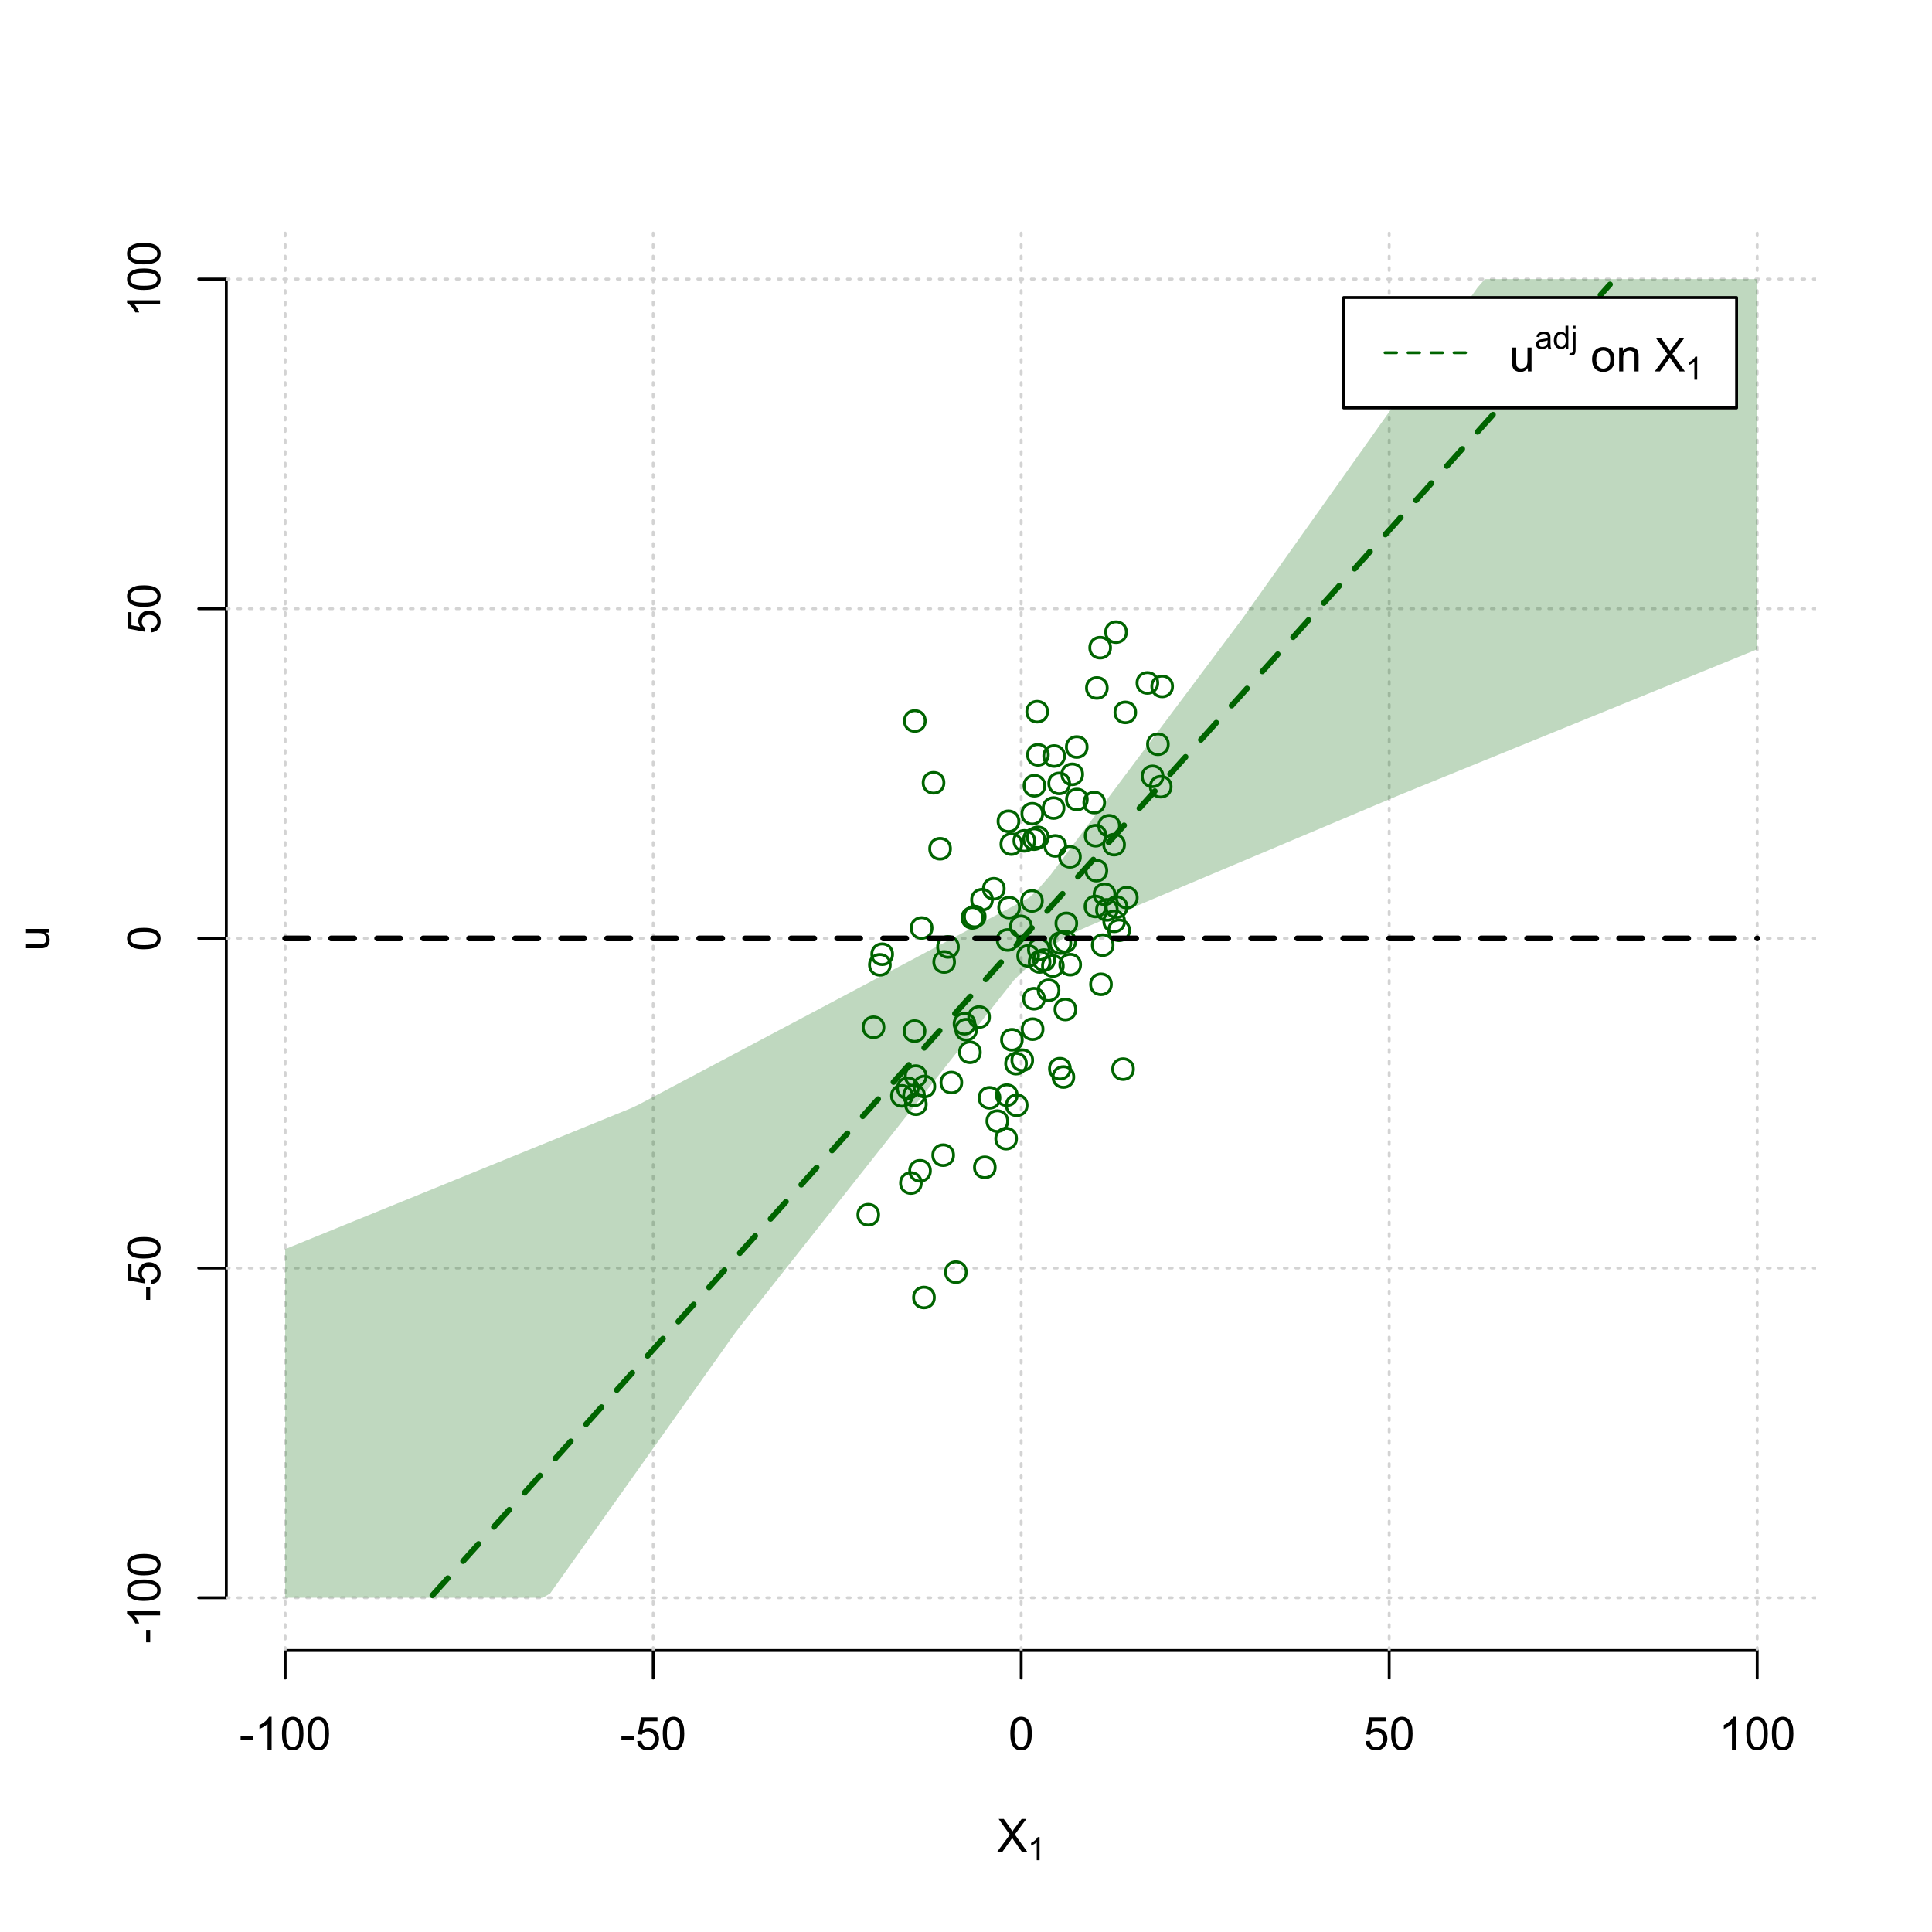 <?xml version="1.0" encoding="UTF-8"?>
<svg xmlns="http://www.w3.org/2000/svg" xmlns:xlink="http://www.w3.org/1999/xlink" width="504pt" height="504pt" viewBox="0 0 504 504" version="1.1">
<defs>
<g>
<symbol overflow="visible" id="glyph0-0">
<path style="stroke:none;" d="M 1.5 0 L 1.5 -7.5 L 7.5 -7.5 L 7.5 0 Z M 1.688 -0.188 L 7.312 -0.188 L 7.312 -7.312 L 1.688 -7.312 Z M 1.688 -0.188 "/>
</symbol>
<symbol overflow="visible" id="glyph0-1">
<path style="stroke:none;" d="M 0.055 0 L 3.375 -4.477 L 0.445 -8.59 L 1.797 -8.59 L 3.359 -6.387 C 3.68 -5.93 3.91 -5.578 4.047 -5.332 C 4.238 -5.645 4.465 -5.969 4.727 -6.312 L 6.457 -8.59 L 7.695 -8.59 L 4.676 -4.539 L 7.93 0 L 6.523 0 L 4.359 -3.062 C 4.238 -3.238 4.113 -3.43 3.984 -3.641 C 3.789 -3.324 3.652 -3.109 3.574 -2.992 L 1.418 0 Z M 0.055 0 "/>
</symbol>
<symbol overflow="visible" id="glyph0-2">
<path style="stroke:none;" d="M 0.383 -2.578 L 0.383 -3.641 L 3.621 -3.641 L 3.621 -2.578 Z M 0.383 -2.578 "/>
</symbol>
<symbol overflow="visible" id="glyph0-3">
<path style="stroke:none;" d="M 4.469 0 L 3.414 0 L 3.414 -6.719 C 3.16 -6.477 2.828 -6.234 2.414 -5.996 C 2 -5.75 1.629 -5.57 1.305 -5.449 L 1.305 -6.469 C 1.895 -6.742 2.41 -7.078 2.852 -7.477 C 3.293 -7.871 3.605 -8.254 3.789 -8.625 L 4.469 -8.625 Z M 4.469 0 "/>
</symbol>
<symbol overflow="visible" id="glyph0-4">
<path style="stroke:none;" d="M 0.5 -4.234 C 0.496 -5.246 0.602 -6.062 0.812 -6.688 C 1.02 -7.305 1.328 -7.785 1.742 -8.121 C 2.148 -8.457 2.668 -8.625 3.297 -8.625 C 3.758 -8.625 4.164 -8.531 4.512 -8.348 C 4.855 -8.16 5.141 -7.891 5.371 -7.543 C 5.594 -7.191 5.773 -6.766 5.906 -6.266 C 6.035 -5.762 6.098 -5.086 6.102 -4.234 C 6.098 -3.227 5.996 -2.414 5.789 -1.797 C 5.578 -1.176 5.266 -0.695 4.859 -0.359 C 4.445 -0.02 3.926 0.145 3.297 0.148 C 2.465 0.145 1.816 -0.148 1.348 -0.742 C 0.781 -1.457 0.496 -2.621 0.5 -4.234 Z M 1.582 -4.234 C 1.582 -2.824 1.746 -1.887 2.074 -1.418 C 2.402 -0.949 2.809 -0.715 3.297 -0.719 C 3.777 -0.715 4.184 -0.949 4.52 -1.422 C 4.848 -1.887 5.016 -2.824 5.016 -4.234 C 5.016 -5.648 4.848 -6.59 4.52 -7.055 C 4.184 -7.516 3.773 -7.746 3.289 -7.75 C 2.801 -7.746 2.414 -7.543 2.125 -7.137 C 1.762 -6.613 1.582 -5.645 1.582 -4.234 Z M 1.582 -4.234 "/>
</symbol>
<symbol overflow="visible" id="glyph0-5">
<path style="stroke:none;" d="M 0.5 -2.25 L 1.605 -2.344 C 1.684 -1.805 1.871 -1.398 2.176 -1.125 C 2.473 -0.852 2.836 -0.715 3.258 -0.719 C 3.766 -0.715 4.195 -0.906 4.547 -1.293 C 4.898 -1.672 5.074 -2.18 5.074 -2.82 C 5.074 -3.414 4.902 -3.891 4.566 -4.242 C 4.227 -4.59 3.785 -4.762 3.242 -4.766 C 2.898 -4.762 2.594 -4.684 2.32 -4.531 C 2.047 -4.375 1.832 -4.176 1.676 -3.93 L 0.688 -4.062 L 1.516 -8.473 L 5.789 -8.473 L 5.789 -7.465 L 2.359 -7.465 L 1.898 -5.156 C 2.414 -5.516 2.953 -5.695 3.523 -5.695 C 4.27 -5.695 4.902 -5.434 5.422 -4.914 C 5.934 -4.395 6.191 -3.727 6.195 -2.914 C 6.191 -2.133 5.965 -1.461 5.516 -0.898 C 4.961 -0.199 4.211 0.145 3.258 0.148 C 2.477 0.145 1.836 -0.07 1.344 -0.508 C 0.844 -0.941 0.562 -1.523 0.5 -2.25 Z M 0.5 -2.25 "/>
</symbol>
<symbol overflow="visible" id="glyph0-6">
<path style="stroke:none;" d="M 4.867 0 L 4.867 -0.914 C 4.379 -0.211 3.723 0.141 2.895 0.141 C 2.527 0.141 2.184 0.07 1.867 -0.07 C 1.547 -0.211 1.309 -0.387 1.156 -0.602 C 1 -0.812 0.895 -1.074 0.832 -1.383 C 0.785 -1.59 0.762 -1.918 0.766 -2.367 L 0.766 -6.223 L 1.82 -6.223 L 1.82 -2.773 C 1.816 -2.219 1.84 -1.848 1.887 -1.656 C 1.949 -1.379 2.09 -1.16 2.309 -1.004 C 2.523 -0.84 2.789 -0.762 3.105 -0.766 C 3.418 -0.762 3.715 -0.844 3.996 -1.008 C 4.273 -1.172 4.469 -1.391 4.586 -1.672 C 4.699 -1.949 4.758 -2.355 4.758 -2.891 L 4.758 -6.223 L 5.812 -6.223 L 5.812 0 Z M 4.867 0 "/>
</symbol>
<symbol overflow="visible" id="glyph0-7">
<path style="stroke:none;" d=""/>
</symbol>
<symbol overflow="visible" id="glyph0-8">
<path style="stroke:none;" d="M 0.398 -3.109 C 0.398 -4.262 0.719 -5.117 1.359 -5.672 C 1.895 -6.133 2.547 -6.363 3.316 -6.363 C 4.172 -6.363 4.871 -6.082 5.414 -5.52 C 5.953 -4.957 6.223 -4.184 6.227 -3.199 C 6.223 -2.398 6.102 -1.766 5.867 -1.309 C 5.625 -0.848 5.277 -0.492 4.82 -0.238 C 4.359 0.016 3.859 0.141 3.316 0.141 C 2.441 0.141 1.734 -0.137 1.203 -0.695 C 0.664 -1.254 0.398 -2.059 0.398 -3.109 Z M 1.484 -3.109 C 1.48 -2.309 1.656 -1.711 2.004 -1.32 C 2.348 -0.922 2.785 -0.727 3.316 -0.727 C 3.84 -0.727 4.273 -0.926 4.621 -1.324 C 4.969 -1.723 5.145 -2.328 5.145 -3.148 C 5.145 -3.914 4.969 -4.496 4.617 -4.895 C 4.266 -5.289 3.832 -5.488 3.316 -5.492 C 2.785 -5.488 2.348 -5.293 2.004 -4.898 C 1.656 -4.5 1.48 -3.902 1.484 -3.109 Z M 1.484 -3.109 "/>
</symbol>
<symbol overflow="visible" id="glyph0-9">
<path style="stroke:none;" d="M 0.789 0 L 0.789 -6.223 L 1.742 -6.223 L 1.742 -5.336 C 2.195 -6.02 2.855 -6.363 3.719 -6.363 C 4.09 -6.363 4.434 -6.293 4.754 -6.16 C 5.066 -6.023 5.305 -5.848 5.461 -5.633 C 5.617 -5.41 5.727 -5.152 5.789 -4.852 C 5.828 -4.656 5.848 -4.312 5.848 -3.828 L 5.848 0 L 4.793 0 L 4.793 -3.785 C 4.793 -4.215 4.75 -4.535 4.668 -4.75 C 4.586 -4.961 4.441 -5.129 4.234 -5.258 C 4.023 -5.383 3.777 -5.449 3.5 -5.449 C 3.047 -5.449 2.66 -5.305 2.332 -5.02 C 2.004 -4.734 1.84 -4.195 1.844 -3.398 L 1.844 0 Z M 0.789 0 "/>
</symbol>
<symbol overflow="visible" id="glyph1-0">
<path style="stroke:none;" d="M 1.051 0 L 1.051 -5.25 L 5.25 -5.25 L 5.25 0 Z M 1.18 -0.133 L 5.117 -0.133 L 5.117 -5.117 L 1.18 -5.117 Z M 1.18 -0.133 "/>
</symbol>
<symbol overflow="visible" id="glyph1-1">
<path style="stroke:none;" d="M 3.129 0 L 2.391 0 L 2.391 -4.703 C 2.211 -4.531 1.977 -4.363 1.691 -4.195 C 1.398 -4.023 1.141 -3.895 0.914 -3.812 L 0.914 -4.527 C 1.328 -4.719 1.688 -4.953 1.996 -5.234 C 2.305 -5.508 2.523 -5.777 2.652 -6.039 L 3.129 -6.039 Z M 3.129 0 "/>
</symbol>
<symbol overflow="visible" id="glyph1-2">
<path style="stroke:none;" d="M 3.395 -0.539 C 3.117 -0.305 2.855 -0.137 2.605 -0.043 C 2.352 0.051 2.082 0.094 1.793 0.098 C 1.312 0.094 0.941 -0.02 0.688 -0.25 C 0.43 -0.48 0.305 -0.781 0.305 -1.148 C 0.305 -1.359 0.352 -1.551 0.449 -1.73 C 0.543 -1.902 0.668 -2.047 0.828 -2.156 C 0.984 -2.262 1.164 -2.34 1.363 -2.398 C 1.504 -2.434 1.723 -2.473 2.02 -2.512 C 2.609 -2.578 3.047 -2.664 3.336 -2.766 C 3.336 -2.867 3.34 -2.93 3.34 -2.957 C 3.34 -3.258 3.27 -3.469 3.129 -3.594 C 2.941 -3.758 2.66 -3.844 2.289 -3.844 C 1.941 -3.844 1.684 -3.781 1.52 -3.66 C 1.348 -3.535 1.227 -3.32 1.152 -3.016 L 0.43 -3.113 C 0.492 -3.418 0.602 -3.668 0.754 -3.863 C 0.902 -4.051 1.121 -4.199 1.406 -4.301 C 1.688 -4.402 2.016 -4.453 2.395 -4.453 C 2.766 -4.453 3.066 -4.406 3.301 -4.32 C 3.527 -4.23 3.699 -4.121 3.812 -3.992 C 3.918 -3.855 3.996 -3.691 4.043 -3.492 C 4.066 -3.363 4.078 -3.133 4.082 -2.809 L 4.082 -1.824 C 4.078 -1.137 4.094 -0.703 4.129 -0.523 C 4.156 -0.336 4.219 -0.164 4.316 0 L 3.543 0 C 3.465 -0.152 3.414 -0.332 3.395 -0.539 Z M 3.336 -2.188 C 3.062 -2.074 2.66 -1.98 2.129 -1.906 C 1.82 -1.859 1.605 -1.812 1.484 -1.758 C 1.355 -1.703 1.258 -1.621 1.191 -1.52 C 1.121 -1.41 1.09 -1.293 1.09 -1.168 C 1.09 -0.969 1.164 -0.805 1.312 -0.676 C 1.461 -0.543 1.68 -0.48 1.969 -0.48 C 2.25 -0.48 2.5 -0.539 2.727 -0.664 C 2.945 -0.785 3.109 -0.957 3.215 -1.176 C 3.293 -1.34 3.332 -1.586 3.336 -1.914 Z M 3.336 -2.188 "/>
</symbol>
<symbol overflow="visible" id="glyph1-3">
<path style="stroke:none;" d="M 3.379 0 L 3.379 -0.551 C 3.102 -0.121 2.695 0.094 2.16 0.098 C 1.812 0.094 1.492 0 1.203 -0.188 C 0.906 -0.379 0.68 -0.645 0.523 -0.988 C 0.359 -1.328 0.281 -1.723 0.285 -2.172 C 0.281 -2.605 0.355 -3 0.504 -3.355 C 0.648 -3.707 0.863 -3.977 1.156 -4.168 C 1.441 -4.355 1.766 -4.453 2.129 -4.453 C 2.387 -4.453 2.621 -4.395 2.828 -4.285 C 3.031 -4.172 3.199 -4.031 3.332 -3.855 L 3.332 -6.012 L 4.066 -6.012 L 4.066 0 Z M 1.047 -2.172 C 1.043 -1.613 1.16 -1.195 1.398 -0.922 C 1.629 -0.641 1.906 -0.504 2.23 -0.508 C 2.551 -0.504 2.824 -0.637 3.051 -0.902 C 3.273 -1.168 3.387 -1.57 3.391 -2.113 C 3.387 -2.707 3.273 -3.145 3.047 -3.426 C 2.816 -3.703 2.531 -3.844 2.199 -3.844 C 1.867 -3.844 1.594 -3.707 1.375 -3.441 C 1.152 -3.168 1.043 -2.746 1.047 -2.172 Z M 1.047 -2.172 "/>
</symbol>
<symbol overflow="visible" id="glyph1-4">
<path style="stroke:none;" d="M 0.551 -5.156 L 0.551 -6.012 L 1.289 -6.012 L 1.289 -5.156 Z M -0.387 1.691 L -0.246 1.062 C -0.098 1.098 0.016 1.117 0.102 1.121 C 0.25 1.117 0.363 1.066 0.438 0.969 C 0.512 0.867 0.551 0.621 0.551 0.223 L 0.551 -4.355 L 1.289 -4.355 L 1.289 0.238 C 1.289 0.773 1.219 1.148 1.078 1.359 C 0.898 1.633 0.602 1.77 0.191 1.77 C -0.008 1.77 -0.199 1.742 -0.387 1.691 Z M -0.387 1.691 "/>
</symbol>
<symbol overflow="visible" id="glyph2-0">
<path style="stroke:none;" d="M 0 -1.5 L -7.5 -1.5 L -7.5 -7.5 L 0 -7.5 Z M -0.188 -1.688 L -0.188 -7.312 L -7.312 -7.312 L -7.312 -1.688 Z M -0.188 -1.688 "/>
</symbol>
<symbol overflow="visible" id="glyph2-1">
<path style="stroke:none;" d="M 0 -4.867 L -0.914 -4.867 C -0.211 -4.379 0.141 -3.723 0.141 -2.895 C 0.141 -2.527 0.07 -2.184 -0.07 -1.867 C -0.211 -1.547 -0.387 -1.309 -0.598 -1.156 C -0.809 -1 -1.07 -0.895 -1.383 -0.832 C -1.59 -0.789 -1.918 -0.766 -2.367 -0.77 L -6.223 -0.77 L -6.223 -1.824 L -2.773 -1.824 C -2.219 -1.82 -1.848 -1.844 -1.656 -1.887 C -1.379 -1.949 -1.16 -2.09 -1.004 -2.309 C -0.84 -2.523 -0.762 -2.789 -0.766 -3.105 C -0.762 -3.418 -0.844 -3.715 -1.008 -3.996 C -1.172 -4.273 -1.391 -4.469 -1.672 -4.586 C -1.945 -4.699 -2.352 -4.758 -2.887 -4.758 L -6.223 -4.758 L -6.223 -5.812 L 0 -5.812 Z M 0 -4.867 "/>
</symbol>
<symbol overflow="visible" id="glyph2-2">
<path style="stroke:none;" d="M -2.578 -0.383 L -3.641 -0.383 L -3.641 -3.621 L -2.578 -3.621 Z M -2.578 -0.383 "/>
</symbol>
<symbol overflow="visible" id="glyph2-3">
<path style="stroke:none;" d="M 0 -4.469 L 0 -3.414 L -6.719 -3.418 C -6.477 -3.16 -6.234 -2.828 -5.996 -2.418 C -5.75 -2.004 -5.57 -1.633 -5.449 -1.309 L -6.469 -1.309 C -6.742 -1.895 -7.078 -2.41 -7.477 -2.852 C -7.871 -3.293 -8.254 -3.605 -8.625 -3.793 L -8.625 -4.473 Z M 0 -4.469 "/>
</symbol>
<symbol overflow="visible" id="glyph2-4">
<path style="stroke:none;" d="M -4.234 -0.5 C -5.246 -0.496 -6.062 -0.602 -6.688 -0.812 C -7.305 -1.02 -7.785 -1.328 -8.121 -1.742 C -8.457 -2.152 -8.625 -2.672 -8.625 -3.301 C -8.625 -3.758 -8.531 -4.164 -8.348 -4.512 C -8.16 -4.859 -7.891 -5.145 -7.543 -5.371 C -7.191 -5.594 -6.766 -5.773 -6.266 -5.906 C -5.762 -6.035 -5.086 -6.098 -4.234 -6.102 C -3.223 -6.098 -2.41 -5.996 -1.793 -5.789 C -1.176 -5.578 -0.695 -5.266 -0.359 -4.859 C -0.02 -4.445 0.145 -3.926 0.148 -3.297 C 0.145 -2.465 -0.148 -1.816 -0.742 -1.348 C -1.457 -0.781 -2.621 -0.496 -4.234 -0.5 Z M -4.234 -1.582 C -2.824 -1.582 -1.887 -1.746 -1.418 -2.074 C -0.949 -2.402 -0.715 -2.809 -0.719 -3.297 C -0.715 -3.777 -0.949 -4.184 -1.422 -4.52 C -1.887 -4.848 -2.824 -5.016 -4.234 -5.016 C -5.648 -5.016 -6.59 -4.848 -7.055 -4.52 C -7.516 -4.188 -7.746 -3.777 -7.75 -3.289 C -7.746 -2.801 -7.543 -2.414 -7.137 -2.129 C -6.613 -1.762 -5.645 -1.582 -4.234 -1.582 Z M -4.234 -1.582 "/>
</symbol>
<symbol overflow="visible" id="glyph2-5">
<path style="stroke:none;" d="M -2.25 -0.5 L -2.344 -1.605 C -1.805 -1.684 -1.398 -1.871 -1.125 -2.176 C -0.852 -2.473 -0.715 -2.836 -0.719 -3.258 C -0.715 -3.766 -0.906 -4.195 -1.293 -4.547 C -1.672 -4.898 -2.18 -5.074 -2.816 -5.074 C -3.414 -5.074 -3.891 -4.902 -4.242 -4.566 C -4.59 -4.227 -4.762 -3.785 -4.766 -3.242 C -4.762 -2.898 -4.684 -2.594 -4.531 -2.32 C -4.375 -2.047 -4.176 -1.832 -3.93 -1.676 L -4.062 -0.688 L -8.473 -1.52 L -8.473 -5.789 L -7.465 -5.789 L -7.465 -2.363 L -5.156 -1.898 C -5.516 -2.414 -5.695 -2.953 -5.695 -3.523 C -5.695 -4.27 -5.434 -4.902 -4.914 -5.422 C -4.395 -5.934 -3.727 -6.191 -2.91 -6.195 C -2.133 -6.191 -1.461 -5.965 -0.895 -5.516 C -0.199 -4.961 0.145 -4.211 0.148 -3.258 C 0.145 -2.477 -0.07 -1.836 -0.508 -1.344 C -0.941 -0.848 -1.523 -0.566 -2.25 -0.5 Z M -2.25 -0.5 "/>
</symbol>
</g>
<clipPath id="clip1">
  <path d="M 74 59.039 L 75 59.039 L 75 430.559 L 74 430.559 Z M 74 59.039 "/>
</clipPath>
<clipPath id="clip2">
  <path d="M 170 59.039 L 171 59.039 L 171 430.559 L 170 430.559 Z M 170 59.039 "/>
</clipPath>
<clipPath id="clip3">
  <path d="M 266 59.039 L 267 59.039 L 267 430.559 L 266 430.559 Z M 266 59.039 "/>
</clipPath>
<clipPath id="clip4">
  <path d="M 362 59.039 L 363 59.039 L 363 430.559 L 362 430.559 Z M 362 59.039 "/>
</clipPath>
<clipPath id="clip5">
  <path d="M 458 59.039 L 459 59.039 L 459 430.559 L 458 430.559 Z M 458 59.039 "/>
</clipPath>
<clipPath id="clip6">
  <path d="M 59.039 416 L 473.758 416 L 473.758 418 L 59.039 418 Z M 59.039 416 "/>
</clipPath>
<clipPath id="clip7">
  <path d="M 59.039 330 L 473.758 330 L 473.758 332 L 59.039 332 Z M 59.039 330 "/>
</clipPath>
<clipPath id="clip8">
  <path d="M 59.039 244 L 473.758 244 L 473.758 246 L 59.039 246 Z M 59.039 244 "/>
</clipPath>
<clipPath id="clip9">
  <path d="M 59.039 158 L 473.758 158 L 473.758 160 L 59.039 160 Z M 59.039 158 "/>
</clipPath>
<clipPath id="clip10">
  <path d="M 59.039 72 L 473.758 72 L 473.758 74 L 59.039 74 Z M 59.039 72 "/>
</clipPath>
</defs>
<g id="surface1446">
<rect x="0" y="0" width="504" height="504" style="fill:rgb(100%,100%,100%);fill-opacity:1;stroke:none;"/>
<g style="fill:rgb(0%,0%,0%);fill-opacity:1;">
  <use xlink:href="#glyph0-1" x="260.062" y="483.102"/>
</g>
<g style="fill:rgb(0%,0%,0%);fill-opacity:1;">
  <use xlink:href="#glyph1-1" x="268.066" y="485.281"/>
</g>
<g style="fill:rgb(0%,0%,0%);fill-opacity:1;">
  <use xlink:href="#glyph2-1" x="12.82" y="248.137"/>
</g>
<path style="fill:none;stroke-width:0.75;stroke-linecap:round;stroke-linejoin:round;stroke:rgb(0%,0%,0%);stroke-opacity:1;stroke-miterlimit:10;" d="M 74.398 430.559 L 458.398 430.559 "/>
<path style="fill:none;stroke-width:0.75;stroke-linecap:round;stroke-linejoin:round;stroke:rgb(0%,0%,0%);stroke-opacity:1;stroke-miterlimit:10;" d="M 74.398 430.559 L 74.398 437.762 "/>
<path style="fill:none;stroke-width:0.75;stroke-linecap:round;stroke-linejoin:round;stroke:rgb(0%,0%,0%);stroke-opacity:1;stroke-miterlimit:10;" d="M 170.398 430.559 L 170.398 437.762 "/>
<path style="fill:none;stroke-width:0.75;stroke-linecap:round;stroke-linejoin:round;stroke:rgb(0%,0%,0%);stroke-opacity:1;stroke-miterlimit:10;" d="M 266.398 430.559 L 266.398 437.762 "/>
<path style="fill:none;stroke-width:0.75;stroke-linecap:round;stroke-linejoin:round;stroke:rgb(0%,0%,0%);stroke-opacity:1;stroke-miterlimit:10;" d="M 362.398 430.559 L 362.398 437.762 "/>
<path style="fill:none;stroke-width:0.75;stroke-linecap:round;stroke-linejoin:round;stroke:rgb(0%,0%,0%);stroke-opacity:1;stroke-miterlimit:10;" d="M 458.398 430.559 L 458.398 437.762 "/>
<g style="fill:rgb(0%,0%,0%);fill-opacity:1;">
  <use xlink:href="#glyph0-2" x="62.391" y="456.48"/>
  <use xlink:href="#glyph0-3" x="66.387" y="456.48"/>
  <use xlink:href="#glyph0-4" x="73.061" y="456.48"/>
  <use xlink:href="#glyph0-4" x="79.734" y="456.48"/>
</g>
<g style="fill:rgb(0%,0%,0%);fill-opacity:1;">
  <use xlink:href="#glyph0-2" x="161.727" y="456.48"/>
  <use xlink:href="#glyph0-5" x="165.723" y="456.48"/>
  <use xlink:href="#glyph0-4" x="172.396" y="456.48"/>
</g>
<g style="fill:rgb(0%,0%,0%);fill-opacity:1;">
  <use xlink:href="#glyph0-4" x="263.062" y="456.48"/>
</g>
<g style="fill:rgb(0%,0%,0%);fill-opacity:1;">
  <use xlink:href="#glyph0-5" x="355.727" y="456.48"/>
  <use xlink:href="#glyph0-4" x="362.4" y="456.48"/>
</g>
<g style="fill:rgb(0%,0%,0%);fill-opacity:1;">
  <use xlink:href="#glyph0-3" x="448.387" y="456.48"/>
  <use xlink:href="#glyph0-4" x="455.061" y="456.48"/>
  <use xlink:href="#glyph0-4" x="461.734" y="456.48"/>
</g>
<path style="fill:none;stroke-width:0.75;stroke-linecap:round;stroke-linejoin:round;stroke:rgb(0%,0%,0%);stroke-opacity:1;stroke-miterlimit:10;" d="M 59.039 416.801 L 59.039 72.801 "/>
<path style="fill:none;stroke-width:0.75;stroke-linecap:round;stroke-linejoin:round;stroke:rgb(0%,0%,0%);stroke-opacity:1;stroke-miterlimit:10;" d="M 59.039 416.801 L 51.84 416.801 "/>
<path style="fill:none;stroke-width:0.75;stroke-linecap:round;stroke-linejoin:round;stroke:rgb(0%,0%,0%);stroke-opacity:1;stroke-miterlimit:10;" d="M 59.039 330.801 L 51.84 330.801 "/>
<path style="fill:none;stroke-width:0.75;stroke-linecap:round;stroke-linejoin:round;stroke:rgb(0%,0%,0%);stroke-opacity:1;stroke-miterlimit:10;" d="M 59.039 244.801 L 51.84 244.801 "/>
<path style="fill:none;stroke-width:0.75;stroke-linecap:round;stroke-linejoin:round;stroke:rgb(0%,0%,0%);stroke-opacity:1;stroke-miterlimit:10;" d="M 59.039 158.801 L 51.84 158.801 "/>
<path style="fill:none;stroke-width:0.75;stroke-linecap:round;stroke-linejoin:round;stroke:rgb(0%,0%,0%);stroke-opacity:1;stroke-miterlimit:10;" d="M 59.039 72.801 L 51.84 72.801 "/>
<g style="fill:rgb(0%,0%,0%);fill-opacity:1;">
  <use xlink:href="#glyph2-2" x="41.762" y="428.809"/>
  <use xlink:href="#glyph2-3" x="41.762" y="424.812"/>
  <use xlink:href="#glyph2-4" x="41.762" y="418.139"/>
  <use xlink:href="#glyph2-4" x="41.762" y="411.465"/>
</g>
<g style="fill:rgb(0%,0%,0%);fill-opacity:1;">
  <use xlink:href="#glyph2-2" x="41.762" y="339.473"/>
  <use xlink:href="#glyph2-5" x="41.762" y="335.477"/>
  <use xlink:href="#glyph2-4" x="41.762" y="328.803"/>
</g>
<g style="fill:rgb(0%,0%,0%);fill-opacity:1;">
  <use xlink:href="#glyph2-4" x="41.762" y="248.137"/>
</g>
<g style="fill:rgb(0%,0%,0%);fill-opacity:1;">
  <use xlink:href="#glyph2-5" x="41.762" y="165.473"/>
  <use xlink:href="#glyph2-4" x="41.762" y="158.799"/>
</g>
<g style="fill:rgb(0%,0%,0%);fill-opacity:1;">
  <use xlink:href="#glyph2-3" x="41.762" y="82.812"/>
  <use xlink:href="#glyph2-4" x="41.762" y="76.139"/>
  <use xlink:href="#glyph2-4" x="41.762" y="69.465"/>
</g>
<g clip-path="url(#clip1)" clip-rule="nonzero">
<path style="fill:none;stroke-width:0.75;stroke-linecap:round;stroke-linejoin:round;stroke:rgb(82.745%,82.745%,82.745%);stroke-opacity:1;stroke-dasharray:0.75,2.25;stroke-miterlimit:10;" d="M 74.398 430.559 L 74.398 59.039 "/>
</g>
<g clip-path="url(#clip2)" clip-rule="nonzero">
<path style="fill:none;stroke-width:0.75;stroke-linecap:round;stroke-linejoin:round;stroke:rgb(82.745%,82.745%,82.745%);stroke-opacity:1;stroke-dasharray:0.75,2.25;stroke-miterlimit:10;" d="M 170.398 430.559 L 170.398 59.039 "/>
</g>
<g clip-path="url(#clip3)" clip-rule="nonzero">
<path style="fill:none;stroke-width:0.75;stroke-linecap:round;stroke-linejoin:round;stroke:rgb(82.745%,82.745%,82.745%);stroke-opacity:1;stroke-dasharray:0.75,2.25;stroke-miterlimit:10;" d="M 266.398 430.559 L 266.398 59.039 "/>
</g>
<g clip-path="url(#clip4)" clip-rule="nonzero">
<path style="fill:none;stroke-width:0.75;stroke-linecap:round;stroke-linejoin:round;stroke:rgb(82.745%,82.745%,82.745%);stroke-opacity:1;stroke-dasharray:0.75,2.25;stroke-miterlimit:10;" d="M 362.398 430.559 L 362.398 59.039 "/>
</g>
<g clip-path="url(#clip5)" clip-rule="nonzero">
<path style="fill:none;stroke-width:0.75;stroke-linecap:round;stroke-linejoin:round;stroke:rgb(82.745%,82.745%,82.745%);stroke-opacity:1;stroke-dasharray:0.75,2.25;stroke-miterlimit:10;" d="M 458.398 430.559 L 458.398 59.039 "/>
</g>
<g clip-path="url(#clip6)" clip-rule="nonzero">
<path style="fill:none;stroke-width:0.75;stroke-linecap:round;stroke-linejoin:round;stroke:rgb(82.745%,82.745%,82.745%);stroke-opacity:1;stroke-dasharray:0.75,2.25;stroke-miterlimit:10;" d="M 59.039 416.801 L 473.762 416.801 "/>
</g>
<g clip-path="url(#clip7)" clip-rule="nonzero">
<path style="fill:none;stroke-width:0.75;stroke-linecap:round;stroke-linejoin:round;stroke:rgb(82.745%,82.745%,82.745%);stroke-opacity:1;stroke-dasharray:0.75,2.25;stroke-miterlimit:10;" d="M 59.039 330.801 L 473.762 330.801 "/>
</g>
<g clip-path="url(#clip8)" clip-rule="nonzero">
<path style="fill:none;stroke-width:0.75;stroke-linecap:round;stroke-linejoin:round;stroke:rgb(82.745%,82.745%,82.745%);stroke-opacity:1;stroke-dasharray:0.75,2.25;stroke-miterlimit:10;" d="M 59.039 244.801 L 473.762 244.801 "/>
</g>
<g clip-path="url(#clip9)" clip-rule="nonzero">
<path style="fill:none;stroke-width:0.75;stroke-linecap:round;stroke-linejoin:round;stroke:rgb(82.745%,82.745%,82.745%);stroke-opacity:1;stroke-dasharray:0.75,2.25;stroke-miterlimit:10;" d="M 59.039 158.801 L 473.762 158.801 "/>
</g>
<g clip-path="url(#clip10)" clip-rule="nonzero">
<path style="fill:none;stroke-width:0.75;stroke-linecap:round;stroke-linejoin:round;stroke:rgb(82.745%,82.745%,82.745%);stroke-opacity:1;stroke-dasharray:0.75,2.25;stroke-miterlimit:10;" d="M 59.039 72.801 L 473.762 72.801 "/>
</g>
<path style=" stroke:none;fill-rule:nonzero;fill:rgb(0%,39.216%,0%);fill-opacity:0.251;" d="M 74.398 404.102 L 74.398 325.859 L 76.32 325.078 L 78.238 324.297 L 80.16 323.512 L 82.078 322.73 L 84 321.949 L 85.922 321.164 L 87.84 320.383 L 89.762 319.602 L 91.68 318.816 L 93.602 318.035 L 95.52 317.254 L 97.441 316.473 L 99.359 315.688 L 101.281 314.906 L 103.199 314.125 L 105.121 313.34 L 107.039 312.559 L 108.961 311.777 L 110.879 310.992 L 112.801 310.211 L 114.719 309.43 L 116.641 308.648 L 118.559 307.863 L 120.48 307.082 L 122.398 306.301 L 124.32 305.516 L 126.238 304.734 L 128.16 303.953 L 130.078 303.168 L 133.922 301.605 L 135.84 300.824 L 137.762 300.039 L 139.68 299.258 L 141.602 298.477 L 143.52 297.691 L 145.441 296.91 L 147.359 296.129 L 149.281 295.344 L 151.199 294.562 L 153.121 293.781 L 155.039 293 L 156.961 292.215 L 158.879 291.434 L 160.801 290.652 L 162.719 289.867 L 164.641 289.086 L 166.559 288.184 L 168.48 287.164 L 170.398 286.145 L 172.32 285.129 L 174.238 284.109 L 176.16 283.094 L 178.078 282.074 L 180 281.059 L 181.922 280.039 L 183.84 279.023 L 185.762 278.004 L 187.68 276.988 L 189.602 275.969 L 191.52 274.953 L 193.441 273.934 L 195.359 272.914 L 197.281 271.898 L 199.199 270.879 L 201.121 269.863 L 203.039 268.844 L 204.961 267.828 L 206.879 266.809 L 208.801 265.793 L 210.719 264.773 L 212.641 263.758 L 214.559 262.738 L 216.48 261.723 L 218.398 260.703 L 220.32 259.688 L 222.238 258.668 L 224.16 257.648 L 226.078 256.633 L 228 255.613 L 229.922 254.598 L 231.84 253.578 L 233.762 252.562 L 235.68 251.543 L 237.602 250.527 L 239.52 249.508 L 241.441 248.492 L 243.359 247.473 L 245.281 246.457 L 247.199 245.438 L 249.121 244.422 L 251.039 243.402 L 252.961 242.383 L 254.879 241.367 L 256.801 240.348 L 258.719 239.332 L 260.641 238.312 L 262.559 237.297 L 264.48 236.277 L 266.398 235.262 L 268.32 234.242 L 270.238 232.602 L 272.16 230.402 L 274.078 228.207 L 276 225.652 L 277.922 223.086 L 279.84 220.523 L 281.762 217.957 L 283.68 215.391 L 285.602 212.824 L 287.52 210.262 L 289.441 207.695 L 291.359 205.129 L 293.281 202.562 L 295.199 199.996 L 297.121 197.434 L 299.039 194.867 L 300.961 192.301 L 302.879 189.734 L 304.801 187.172 L 306.719 184.605 L 308.641 182.039 L 310.559 179.473 L 312.48 176.906 L 314.398 174.344 L 316.32 171.777 L 318.238 169.211 L 320.16 166.645 L 322.078 164.082 L 324 161.516 L 325.922 158.824 L 327.84 156.121 L 329.762 153.418 L 331.68 150.715 L 333.602 148.012 L 335.52 145.309 L 337.441 142.602 L 339.359 139.898 L 341.281 137.195 L 343.199 134.492 L 345.121 131.789 L 347.039 129.086 L 348.961 126.383 L 350.879 123.68 L 352.801 120.973 L 354.719 118.27 L 356.641 115.566 L 358.559 112.863 L 360.48 110.16 L 362.398 107.457 L 364.32 104.754 L 366.238 102.047 L 368.16 99.344 L 370.078 96.641 L 373.922 91.234 L 375.84 88.531 L 377.762 85.828 L 379.68 83.125 L 381.602 80.418 L 383.52 77.715 L 385.441 75.012 L 387.359 72.801 L 458.398 72.801 L 458.398 169.375 L 456.48 170.156 L 454.559 170.938 L 452.641 171.723 L 450.719 172.504 L 448.801 173.285 L 446.879 174.07 L 444.961 174.852 L 443.039 175.633 L 441.121 176.418 L 439.199 177.199 L 437.281 177.98 L 435.359 178.762 L 433.441 179.547 L 431.52 180.328 L 429.602 181.109 L 427.68 181.895 L 425.762 182.676 L 423.84 183.457 L 421.922 184.242 L 418.078 185.805 L 416.16 186.586 L 414.238 187.371 L 412.32 188.152 L 410.398 188.934 L 408.48 189.719 L 406.559 190.5 L 404.641 191.281 L 402.719 192.066 L 400.801 192.848 L 398.879 193.629 L 396.961 194.41 L 395.039 195.195 L 393.121 195.977 L 391.199 196.758 L 389.281 197.543 L 387.359 198.324 L 385.441 199.105 L 383.52 199.891 L 381.602 200.672 L 379.68 201.453 L 377.762 202.238 L 375.84 203.02 L 373.922 203.801 L 372 204.582 L 370.078 205.367 L 368.16 206.148 L 366.238 206.93 L 364.32 207.719 L 362.398 208.527 L 360.48 209.34 L 358.559 210.148 L 356.641 210.957 L 354.719 211.77 L 352.801 212.578 L 350.879 213.387 L 348.961 214.199 L 347.039 215.008 L 345.121 215.82 L 343.199 216.629 L 341.281 217.438 L 339.359 218.25 L 337.441 219.059 L 335.52 219.867 L 333.602 220.68 L 331.68 221.488 L 329.762 222.301 L 327.84 223.109 L 325.922 223.918 L 324 224.73 L 322.078 225.539 L 320.16 226.348 L 318.238 227.16 L 316.32 227.969 L 314.398 228.781 L 312.48 229.59 L 310.559 230.398 L 308.641 231.211 L 306.719 232.02 L 304.801 232.828 L 302.879 233.641 L 300.961 234.449 L 299.039 235.262 L 297.121 236.07 L 295.199 236.879 L 293.281 237.691 L 291.359 238.5 L 289.441 239.309 L 287.52 240.121 L 285.602 240.93 L 283.68 241.742 L 281.762 242.586 L 279.84 243.551 L 277.922 244.52 L 276 245.734 L 274.078 247.121 L 272.16 248.762 L 270.238 250.438 L 268.32 252.117 L 266.398 253.801 L 264.48 255.727 L 262.559 258.156 L 260.641 260.582 L 258.719 263.012 L 256.801 265.438 L 254.879 267.867 L 252.961 270.293 L 251.039 272.723 L 249.121 275.148 L 247.199 277.578 L 245.281 280.008 L 243.359 282.434 L 241.441 284.863 L 239.52 287.289 L 237.602 289.719 L 235.68 292.145 L 233.762 294.574 L 231.84 297 L 229.922 299.43 L 228 301.855 L 226.078 304.285 L 224.16 306.711 L 222.238 309.141 L 220.32 311.566 L 218.398 313.996 L 216.48 316.426 L 214.559 318.852 L 212.641 321.281 L 210.719 323.707 L 208.801 326.137 L 206.879 328.562 L 204.961 330.992 L 203.039 333.418 L 201.121 335.848 L 199.199 338.273 L 197.281 340.703 L 195.359 343.129 L 193.441 345.559 L 191.52 348.078 L 189.602 350.781 L 187.68 353.488 L 185.762 356.191 L 183.84 358.895 L 181.922 361.598 L 178.078 367.004 L 176.16 369.707 L 174.238 372.414 L 172.32 375.117 L 170.398 377.82 L 168.48 380.523 L 166.559 383.227 L 164.641 385.93 L 162.719 388.633 L 160.801 391.336 L 158.879 394.043 L 156.961 396.746 L 155.039 399.449 L 153.121 402.152 L 151.199 404.855 L 149.281 407.559 L 147.359 410.262 L 145.441 412.965 L 143.52 415.672 L 141.602 416.801 L 74.398 416.801 Z M 74.398 404.102 "/>
<path style="fill:none;stroke-width:0.75;stroke-linecap:round;stroke-linejoin:round;stroke:rgb(0%,39.216%,0%);stroke-opacity:1;stroke-miterlimit:10;" d="M 292.035 215.422 C 292.035 219.023 286.633 219.023 286.633 215.422 C 286.633 211.824 292.035 211.824 292.035 215.422 "/>
<path style="fill:none;stroke-width:0.75;stroke-linecap:round;stroke-linejoin:round;stroke:rgb(0%,39.216%,0%);stroke-opacity:1;stroke-miterlimit:10;" d="M 295.668 278.898 C 295.668 282.496 290.27 282.496 290.27 278.898 C 290.27 275.297 295.668 275.297 295.668 278.898 "/>
<path style="fill:none;stroke-width:0.75;stroke-linecap:round;stroke-linejoin:round;stroke:rgb(0%,39.216%,0%);stroke-opacity:1;stroke-miterlimit:10;" d="M 283.59 194.871 C 283.59 198.473 278.191 198.473 278.191 194.871 C 278.191 191.273 283.59 191.273 283.59 194.871 "/>
<path style="fill:none;stroke-width:0.75;stroke-linecap:round;stroke-linejoin:round;stroke:rgb(0%,39.216%,0%);stroke-opacity:1;stroke-miterlimit:10;" d="M 303.375 202.527 C 303.375 206.129 297.973 206.129 297.973 202.527 C 297.973 198.93 303.375 198.93 303.375 202.527 "/>
<path style="fill:none;stroke-width:0.75;stroke-linecap:round;stroke-linejoin:round;stroke:rgb(0%,39.216%,0%);stroke-opacity:1;stroke-miterlimit:10;" d="M 232.836 248.93 C 232.836 252.527 227.434 252.527 227.434 248.93 C 227.434 245.328 232.836 245.328 232.836 248.93 "/>
<path style="fill:none;stroke-width:0.75;stroke-linecap:round;stroke-linejoin:round;stroke:rgb(0%,39.216%,0%);stroke-opacity:1;stroke-miterlimit:10;" d="M 293.355 240.348 C 293.355 243.945 287.957 243.945 287.957 240.348 C 287.957 236.746 293.355 236.746 293.355 240.348 "/>
<path style="fill:none;stroke-width:0.75;stroke-linecap:round;stroke-linejoin:round;stroke:rgb(0%,39.216%,0%);stroke-opacity:1;stroke-miterlimit:10;" d="M 250.004 247.016 C 250.004 250.617 244.605 250.617 244.605 247.016 C 244.605 243.418 250.004 243.418 250.004 247.016 "/>
<path style="fill:none;stroke-width:0.75;stroke-linecap:round;stroke-linejoin:round;stroke:rgb(0%,39.216%,0%);stroke-opacity:1;stroke-miterlimit:10;" d="M 232.238 251.691 C 232.238 255.293 226.836 255.293 226.836 251.691 C 226.836 248.094 232.238 248.094 232.238 251.691 "/>
<path style="fill:none;stroke-width:0.75;stroke-linecap:round;stroke-linejoin:round;stroke:rgb(0%,39.216%,0%);stroke-opacity:1;stroke-miterlimit:10;" d="M 271.91 235.039 C 271.91 238.637 266.508 238.637 266.508 235.039 C 266.508 231.438 271.91 231.438 271.91 235.039 "/>
<path style="fill:none;stroke-width:0.75;stroke-linecap:round;stroke-linejoin:round;stroke:rgb(0%,39.216%,0%);stroke-opacity:1;stroke-miterlimit:10;" d="M 248.75 301.348 C 248.75 304.949 243.348 304.949 243.348 301.348 C 243.348 297.75 248.75 297.75 248.75 301.348 "/>
<path style="fill:none;stroke-width:0.75;stroke-linecap:round;stroke-linejoin:round;stroke:rgb(0%,39.216%,0%);stroke-opacity:1;stroke-miterlimit:10;" d="M 270.91 249.371 C 270.91 252.969 265.508 252.969 265.508 249.371 C 265.508 245.77 270.91 245.77 270.91 249.371 "/>
<path style="fill:none;stroke-width:0.75;stroke-linecap:round;stroke-linejoin:round;stroke:rgb(0%,39.216%,0%);stroke-opacity:1;stroke-miterlimit:10;" d="M 294.641 242.688 C 294.641 246.285 289.238 246.285 289.238 242.688 C 289.238 239.086 294.641 239.086 294.641 242.688 "/>
<path style="fill:none;stroke-width:0.75;stroke-linecap:round;stroke-linejoin:round;stroke:rgb(0%,39.216%,0%);stroke-opacity:1;stroke-miterlimit:10;" d="M 272.465 218.918 C 272.465 222.516 267.062 222.516 267.062 218.918 C 267.062 215.316 272.465 215.316 272.465 218.918 "/>
<path style="fill:none;stroke-width:0.75;stroke-linecap:round;stroke-linejoin:round;stroke:rgb(0%,39.216%,0%);stroke-opacity:1;stroke-miterlimit:10;" d="M 279.012 204.363 C 279.012 207.965 273.609 207.965 273.609 204.363 C 273.609 200.762 279.012 200.762 279.012 204.363 "/>
<path style="fill:none;stroke-width:0.75;stroke-linecap:round;stroke-linejoin:round;stroke:rgb(0%,39.216%,0%);stroke-opacity:1;stroke-miterlimit:10;" d="M 265.773 214.25 C 265.773 217.848 260.371 217.848 260.371 214.25 C 260.371 210.648 265.773 210.648 265.773 214.25 "/>
<path style="fill:none;stroke-width:0.75;stroke-linecap:round;stroke-linejoin:round;stroke:rgb(0%,39.216%,0%);stroke-opacity:1;stroke-miterlimit:10;" d="M 281.883 251.648 C 281.883 255.25 276.484 255.25 276.484 251.648 C 276.484 248.047 281.883 248.047 281.883 251.648 "/>
<path style="fill:none;stroke-width:0.75;stroke-linecap:round;stroke-linejoin:round;stroke:rgb(0%,39.216%,0%);stroke-opacity:1;stroke-miterlimit:10;" d="M 230.586 267.973 C 230.586 271.574 225.188 271.574 225.188 267.973 C 225.188 264.375 230.586 264.375 230.586 267.973 "/>
<path style="fill:none;stroke-width:0.75;stroke-linecap:round;stroke-linejoin:round;stroke:rgb(0%,39.216%,0%);stroke-opacity:1;stroke-miterlimit:10;" d="M 265.566 245.211 C 265.566 248.809 260.168 248.809 260.168 245.211 C 260.168 241.609 265.566 241.609 265.566 245.211 "/>
<path style="fill:none;stroke-width:0.75;stroke-linecap:round;stroke-linejoin:round;stroke:rgb(0%,39.216%,0%);stroke-opacity:1;stroke-miterlimit:10;" d="M 269.379 276.574 C 269.379 280.176 263.977 280.176 263.977 276.574 C 263.977 272.973 269.379 272.973 269.379 276.574 "/>
<path style="fill:none;stroke-width:0.75;stroke-linecap:round;stroke-linejoin:round;stroke:rgb(0%,39.216%,0%);stroke-opacity:1;stroke-miterlimit:10;" d="M 267.934 288.336 C 267.934 291.934 262.535 291.934 262.535 288.336 C 262.535 284.734 267.934 284.734 267.934 288.336 "/>
<path style="fill:none;stroke-width:0.75;stroke-linecap:round;stroke-linejoin:round;stroke:rgb(0%,39.216%,0%);stroke-opacity:1;stroke-miterlimit:10;" d="M 256.98 239.105 C 256.98 242.703 251.582 242.703 251.582 239.105 C 251.582 235.504 256.98 235.504 256.98 239.105 "/>
<path style="fill:none;stroke-width:0.75;stroke-linecap:round;stroke-linejoin:round;stroke:rgb(0%,39.216%,0%);stroke-opacity:1;stroke-miterlimit:10;" d="M 305.492 205.227 C 305.492 208.824 300.094 208.824 300.094 205.227 C 300.094 201.625 305.492 201.625 305.492 205.227 "/>
<path style="fill:none;stroke-width:0.75;stroke-linecap:round;stroke-linejoin:round;stroke:rgb(0%,39.216%,0%);stroke-opacity:1;stroke-miterlimit:10;" d="M 277.363 251.992 C 277.363 255.59 271.965 255.59 271.965 251.992 C 271.965 248.391 277.363 248.391 277.363 251.992 "/>
<path style="fill:none;stroke-width:0.75;stroke-linecap:round;stroke-linejoin:round;stroke:rgb(0%,39.216%,0%);stroke-opacity:1;stroke-miterlimit:10;" d="M 261.957 231.852 C 261.957 235.449 256.555 235.449 256.555 231.852 C 256.555 228.25 261.957 228.25 261.957 231.852 "/>
<path style="fill:none;stroke-width:0.75;stroke-linecap:round;stroke-linejoin:round;stroke:rgb(0%,39.216%,0%);stroke-opacity:1;stroke-miterlimit:10;" d="M 241.145 285.758 C 241.145 289.355 235.746 289.355 235.746 285.758 C 235.746 282.156 241.145 282.156 241.145 285.758 "/>
<path style="fill:none;stroke-width:0.75;stroke-linecap:round;stroke-linejoin:round;stroke:rgb(0%,39.216%,0%);stroke-opacity:1;stroke-miterlimit:10;" d="M 265.344 285.695 C 265.344 289.293 259.941 289.293 259.941 285.695 C 259.941 282.094 265.344 282.094 265.344 285.695 "/>
<path style="fill:none;stroke-width:0.75;stroke-linecap:round;stroke-linejoin:round;stroke:rgb(0%,39.216%,0%);stroke-opacity:1;stroke-miterlimit:10;" d="M 273.438 218.441 C 273.438 222.039 268.039 222.039 268.039 218.441 C 268.039 214.84 273.438 214.84 273.438 218.441 "/>
<path style="fill:none;stroke-width:0.75;stroke-linecap:round;stroke-linejoin:round;stroke:rgb(0%,39.216%,0%);stroke-opacity:1;stroke-miterlimit:10;" d="M 288.719 227.125 C 288.719 230.723 283.32 230.723 283.32 227.125 C 283.32 223.523 288.719 223.523 288.719 227.125 "/>
<path style="fill:none;stroke-width:0.75;stroke-linecap:round;stroke-linejoin:round;stroke:rgb(0%,39.216%,0%);stroke-opacity:1;stroke-miterlimit:10;" d="M 243.133 242.094 C 243.133 245.691 237.734 245.691 237.734 242.094 C 237.734 238.492 243.133 238.492 243.133 242.094 "/>
<path style="fill:none;stroke-width:0.75;stroke-linecap:round;stroke-linejoin:round;stroke:rgb(0%,39.216%,0%);stroke-opacity:1;stroke-miterlimit:10;" d="M 266.527 220.203 C 266.527 223.801 261.125 223.801 261.125 220.203 C 261.125 216.602 266.527 216.602 266.527 220.203 "/>
<path style="fill:none;stroke-width:0.75;stroke-linecap:round;stroke-linejoin:round;stroke:rgb(0%,39.216%,0%);stroke-opacity:1;stroke-miterlimit:10;" d="M 262.867 292.465 C 262.867 296.066 257.465 296.066 257.465 292.465 C 257.465 288.867 262.867 288.867 262.867 292.465 "/>
<path style="fill:none;stroke-width:0.75;stroke-linecap:round;stroke-linejoin:round;stroke:rgb(0%,39.216%,0%);stroke-opacity:1;stroke-miterlimit:10;" d="M 288.148 209.363 C 288.148 212.965 282.746 212.965 282.746 209.363 C 282.746 205.766 288.148 205.766 288.148 209.363 "/>
<path style="fill:none;stroke-width:0.75;stroke-linecap:round;stroke-linejoin:round;stroke:rgb(0%,39.216%,0%);stroke-opacity:1;stroke-miterlimit:10;" d="M 280.109 280.961 C 280.109 284.562 274.707 284.562 274.707 280.961 C 274.707 277.363 280.109 277.363 280.109 280.961 "/>
<path style="fill:none;stroke-width:0.75;stroke-linecap:round;stroke-linejoin:round;stroke:rgb(0%,39.216%,0%);stroke-opacity:1;stroke-miterlimit:10;" d="M 293.984 236.625 C 293.984 240.227 288.586 240.227 288.586 236.625 C 288.586 233.027 293.984 233.027 293.984 236.625 "/>
<path style="fill:none;stroke-width:0.75;stroke-linecap:round;stroke-linejoin:round;stroke:rgb(0%,39.216%,0%);stroke-opacity:1;stroke-miterlimit:10;" d="M 291.457 237.367 C 291.457 240.969 286.059 240.969 286.059 237.367 C 286.059 233.766 291.457 233.766 291.457 237.367 "/>
<path style="fill:none;stroke-width:0.75;stroke-linecap:round;stroke-linejoin:round;stroke:rgb(0%,39.216%,0%);stroke-opacity:1;stroke-miterlimit:10;" d="M 277.551 210.797 C 277.551 214.398 272.152 214.398 272.152 210.797 C 272.152 207.199 277.551 207.199 277.551 210.797 "/>
<path style="fill:none;stroke-width:0.75;stroke-linecap:round;stroke-linejoin:round;stroke:rgb(0%,39.216%,0%);stroke-opacity:1;stroke-miterlimit:10;" d="M 304.766 194.16 C 304.766 197.758 299.367 197.758 299.367 194.16 C 299.367 190.559 304.766 190.559 304.766 194.16 "/>
<path style="fill:none;stroke-width:0.75;stroke-linecap:round;stroke-linejoin:round;stroke:rgb(0%,39.216%,0%);stroke-opacity:1;stroke-miterlimit:10;" d="M 289.695 168.953 C 289.695 172.555 284.297 172.555 284.297 168.953 C 284.297 165.355 289.695 165.355 289.695 168.953 "/>
<path style="fill:none;stroke-width:0.75;stroke-linecap:round;stroke-linejoin:round;stroke:rgb(0%,39.216%,0%);stroke-opacity:1;stroke-miterlimit:10;" d="M 282.418 201.992 C 282.418 205.594 277.016 205.594 277.016 201.992 C 277.016 198.395 282.418 198.395 282.418 201.992 "/>
<path style="fill:none;stroke-width:0.75;stroke-linecap:round;stroke-linejoin:round;stroke:rgb(0%,39.216%,0%);stroke-opacity:1;stroke-miterlimit:10;" d="M 272.438 260.539 C 272.438 264.137 267.035 264.137 267.035 260.539 C 267.035 256.938 272.438 256.938 272.438 260.539 "/>
<path style="fill:none;stroke-width:0.75;stroke-linecap:round;stroke-linejoin:round;stroke:rgb(0%,39.216%,0%);stroke-opacity:1;stroke-miterlimit:10;" d="M 279.332 246.016 C 279.332 249.617 273.934 249.617 273.934 246.016 C 273.934 242.414 279.332 242.414 279.332 246.016 "/>
<path style="fill:none;stroke-width:0.75;stroke-linecap:round;stroke-linejoin:round;stroke:rgb(0%,39.216%,0%);stroke-opacity:1;stroke-miterlimit:10;" d="M 281.824 223.527 C 281.824 227.125 276.426 227.125 276.426 223.527 C 276.426 219.926 281.824 219.926 281.824 223.527 "/>
<path style="fill:none;stroke-width:0.75;stroke-linecap:round;stroke-linejoin:round;stroke:rgb(0%,39.216%,0%);stroke-opacity:1;stroke-miterlimit:10;" d="M 259.613 304.516 C 259.613 308.113 254.215 308.113 254.215 304.516 C 254.215 300.914 259.613 300.914 259.613 304.516 "/>
<path style="fill:none;stroke-width:0.75;stroke-linecap:round;stroke-linejoin:round;stroke:rgb(0%,39.216%,0%);stroke-opacity:1;stroke-miterlimit:10;" d="M 269.023 241.664 C 269.023 245.266 263.621 245.266 263.621 241.664 C 263.621 238.062 269.023 238.062 269.023 241.664 "/>
<path style="fill:none;stroke-width:0.75;stroke-linecap:round;stroke-linejoin:round;stroke:rgb(0%,39.216%,0%);stroke-opacity:1;stroke-miterlimit:10;" d="M 273.465 196.918 C 273.465 200.52 268.066 200.52 268.066 196.918 C 268.066 193.316 273.465 193.316 273.465 196.918 "/>
<path style="fill:none;stroke-width:0.75;stroke-linecap:round;stroke-linejoin:round;stroke:rgb(0%,39.216%,0%);stroke-opacity:1;stroke-miterlimit:10;" d="M 237.98 285.871 C 237.98 289.469 232.582 289.469 232.582 285.871 C 232.582 282.27 237.98 282.27 237.98 285.871 "/>
<path style="fill:none;stroke-width:0.75;stroke-linecap:round;stroke-linejoin:round;stroke:rgb(0%,39.216%,0%);stroke-opacity:1;stroke-miterlimit:10;" d="M 269.918 219.352 C 269.918 222.953 264.516 222.953 264.516 219.352 C 264.516 215.75 269.918 215.75 269.918 219.352 "/>
<path style="fill:none;stroke-width:0.75;stroke-linecap:round;stroke-linejoin:round;stroke:rgb(0%,39.216%,0%);stroke-opacity:1;stroke-miterlimit:10;" d="M 273.266 185.664 C 273.266 189.266 267.867 189.266 267.867 185.664 C 267.867 182.062 273.266 182.062 273.266 185.664 "/>
<path style="fill:none;stroke-width:0.75;stroke-linecap:round;stroke-linejoin:round;stroke:rgb(0%,39.216%,0%);stroke-opacity:1;stroke-miterlimit:10;" d="M 265.949 236.773 C 265.949 240.375 260.547 240.375 260.547 236.773 C 260.547 233.176 265.949 233.176 265.949 236.773 "/>
<path style="fill:none;stroke-width:0.75;stroke-linecap:round;stroke-linejoin:round;stroke:rgb(0%,39.216%,0%);stroke-opacity:1;stroke-miterlimit:10;" d="M 279.195 278.781 C 279.195 282.383 273.793 282.383 273.793 278.781 C 273.793 275.184 279.195 275.184 279.195 278.781 "/>
<path style="fill:none;stroke-width:0.75;stroke-linecap:round;stroke-linejoin:round;stroke:rgb(0%,39.216%,0%);stroke-opacity:1;stroke-miterlimit:10;" d="M 271.988 212.277 C 271.988 215.875 266.59 215.875 266.59 212.277 C 266.59 208.676 271.988 208.676 271.988 212.277 "/>
<path style="fill:none;stroke-width:0.75;stroke-linecap:round;stroke-linejoin:round;stroke:rgb(0%,39.216%,0%);stroke-opacity:1;stroke-miterlimit:10;" d="M 240.328 308.621 C 240.328 312.223 234.926 312.223 234.926 308.621 C 234.926 305.02 240.328 305.02 240.328 308.621 "/>
<path style="fill:none;stroke-width:0.75;stroke-linecap:round;stroke-linejoin:round;stroke:rgb(0%,39.216%,0%);stroke-opacity:1;stroke-miterlimit:10;" d="M 275.059 250.453 C 275.059 254.055 269.656 254.055 269.656 250.453 C 269.656 246.855 275.059 246.855 275.059 250.453 "/>
<path style="fill:none;stroke-width:0.75;stroke-linecap:round;stroke-linejoin:round;stroke:rgb(0%,39.216%,0%);stroke-opacity:1;stroke-miterlimit:10;" d="M 280.617 263.344 C 280.617 266.945 275.219 266.945 275.219 263.344 C 275.219 259.746 280.617 259.746 280.617 263.344 "/>
<path style="fill:none;stroke-width:0.75;stroke-linecap:round;stroke-linejoin:round;stroke:rgb(0%,39.216%,0%);stroke-opacity:1;stroke-miterlimit:10;" d="M 305.871 179.066 C 305.871 182.668 300.473 182.668 300.473 179.066 C 300.473 175.465 305.871 175.465 305.871 179.066 "/>
<path style="fill:none;stroke-width:0.75;stroke-linecap:round;stroke-linejoin:round;stroke:rgb(0%,39.216%,0%);stroke-opacity:1;stroke-miterlimit:10;" d="M 249 250.949 C 249 254.551 243.602 254.551 243.602 250.949 C 243.602 247.348 249 247.348 249 250.949 "/>
<path style="fill:none;stroke-width:0.75;stroke-linecap:round;stroke-linejoin:round;stroke:rgb(0%,39.216%,0%);stroke-opacity:1;stroke-miterlimit:10;" d="M 288.512 218.012 C 288.512 221.609 283.109 221.609 283.109 218.012 C 283.109 214.41 288.512 214.41 288.512 218.012 "/>
<path style="fill:none;stroke-width:0.75;stroke-linecap:round;stroke-linejoin:round;stroke:rgb(0%,39.216%,0%);stroke-opacity:1;stroke-miterlimit:10;" d="M 277.691 197.215 C 277.691 200.816 272.293 200.816 272.293 197.215 C 272.293 193.617 277.691 193.617 277.691 197.215 "/>
<path style="fill:none;stroke-width:0.75;stroke-linecap:round;stroke-linejoin:round;stroke:rgb(0%,39.216%,0%);stroke-opacity:1;stroke-miterlimit:10;" d="M 252.066 331.863 C 252.066 335.461 246.668 335.461 246.668 331.863 C 246.668 328.262 252.066 328.262 252.066 331.863 "/>
<path style="fill:none;stroke-width:0.75;stroke-linecap:round;stroke-linejoin:round;stroke:rgb(0%,39.216%,0%);stroke-opacity:1;stroke-miterlimit:10;" d="M 267.754 277.469 C 267.754 281.07 262.352 281.07 262.352 277.469 C 262.352 273.867 267.754 273.867 267.754 277.469 "/>
<path style="fill:none;stroke-width:0.75;stroke-linecap:round;stroke-linejoin:round;stroke:rgb(0%,39.216%,0%);stroke-opacity:1;stroke-miterlimit:10;" d="M 258.875 234.711 C 258.875 238.312 253.477 238.312 253.477 234.711 C 253.477 231.113 258.875 231.113 258.875 234.711 "/>
<path style="fill:none;stroke-width:0.75;stroke-linecap:round;stroke-linejoin:round;stroke:rgb(0%,39.216%,0%);stroke-opacity:1;stroke-miterlimit:10;" d="M 289.914 256.773 C 289.914 260.371 284.512 260.371 284.512 256.773 C 284.512 253.172 289.914 253.172 289.914 256.773 "/>
<path style="fill:none;stroke-width:0.75;stroke-linecap:round;stroke-linejoin:round;stroke:rgb(0%,39.216%,0%);stroke-opacity:1;stroke-miterlimit:10;" d="M 273.906 250.941 C 273.906 254.543 268.508 254.543 268.508 250.941 C 268.508 247.344 273.906 247.344 273.906 250.941 "/>
<path style="fill:none;stroke-width:0.75;stroke-linecap:round;stroke-linejoin:round;stroke:rgb(0%,39.216%,0%);stroke-opacity:1;stroke-miterlimit:10;" d="M 290.355 246.562 C 290.355 250.16 284.957 250.16 284.957 246.562 C 284.957 242.961 290.355 242.961 290.355 246.562 "/>
<path style="fill:none;stroke-width:0.75;stroke-linecap:round;stroke-linejoin:round;stroke:rgb(0%,39.216%,0%);stroke-opacity:1;stroke-miterlimit:10;" d="M 260.84 286.391 C 260.84 289.988 255.438 289.988 255.438 286.391 C 255.438 282.789 260.84 282.789 260.84 286.391 "/>
<path style="fill:none;stroke-width:0.75;stroke-linecap:round;stroke-linejoin:round;stroke:rgb(0%,39.216%,0%);stroke-opacity:1;stroke-miterlimit:10;" d="M 272.547 204.973 C 272.547 208.574 267.145 208.574 267.145 204.973 C 267.145 201.375 272.547 201.375 272.547 204.973 "/>
<path style="fill:none;stroke-width:0.75;stroke-linecap:round;stroke-linejoin:round;stroke:rgb(0%,39.216%,0%);stroke-opacity:1;stroke-miterlimit:10;" d="M 280.871 240.887 C 280.871 244.488 275.473 244.488 275.473 240.887 C 275.473 237.285 280.871 237.285 280.871 240.887 "/>
<path style="fill:none;stroke-width:0.75;stroke-linecap:round;stroke-linejoin:round;stroke:rgb(0%,39.216%,0%);stroke-opacity:1;stroke-miterlimit:10;" d="M 272.082 268.477 C 272.082 272.078 266.68 272.078 266.68 268.477 C 266.68 264.879 272.082 264.879 272.082 268.477 "/>
<path style="fill:none;stroke-width:0.75;stroke-linecap:round;stroke-linejoin:round;stroke:rgb(0%,39.216%,0%);stroke-opacity:1;stroke-miterlimit:10;" d="M 242.711 305.418 C 242.711 309.02 237.312 309.02 237.312 305.418 C 237.312 301.82 242.711 301.82 242.711 305.418 "/>
<path style="fill:none;stroke-width:0.75;stroke-linecap:round;stroke-linejoin:round;stroke:rgb(0%,39.216%,0%);stroke-opacity:1;stroke-miterlimit:10;" d="M 255.727 274.5 C 255.727 278.102 250.328 278.102 250.328 274.5 C 250.328 270.898 255.727 270.898 255.727 274.5 "/>
<path style="fill:none;stroke-width:0.75;stroke-linecap:round;stroke-linejoin:round;stroke:rgb(0%,39.216%,0%);stroke-opacity:1;stroke-miterlimit:10;" d="M 283.629 208.559 C 283.629 212.156 278.227 212.156 278.227 208.559 C 278.227 204.957 283.629 204.957 283.629 208.559 "/>
<path style="fill:none;stroke-width:0.75;stroke-linecap:round;stroke-linejoin:round;stroke:rgb(0%,39.216%,0%);stroke-opacity:1;stroke-miterlimit:10;" d="M 293.332 220.34 C 293.332 223.941 287.934 223.941 287.934 220.34 C 287.934 216.742 293.332 216.742 293.332 220.34 "/>
<path style="fill:none;stroke-width:0.75;stroke-linecap:round;stroke-linejoin:round;stroke:rgb(0%,39.216%,0%);stroke-opacity:1;stroke-miterlimit:10;" d="M 273.707 247.703 C 273.707 251.301 268.309 251.301 268.309 247.703 C 268.309 244.102 273.707 244.102 273.707 247.703 "/>
<path style="fill:none;stroke-width:0.75;stroke-linecap:round;stroke-linejoin:round;stroke:rgb(0%,39.216%,0%);stroke-opacity:1;stroke-miterlimit:10;" d="M 241.582 280.719 C 241.582 284.32 236.184 284.32 236.184 280.719 C 236.184 277.117 241.582 277.117 241.582 280.719 "/>
<path style="fill:none;stroke-width:0.75;stroke-linecap:round;stroke-linejoin:round;stroke:rgb(0%,39.216%,0%);stroke-opacity:1;stroke-miterlimit:10;" d="M 266.68 271.246 C 266.68 274.848 261.281 274.848 261.281 271.246 C 261.281 267.648 266.68 267.648 266.68 271.246 "/>
<path style="fill:none;stroke-width:0.75;stroke-linecap:round;stroke-linejoin:round;stroke:rgb(0%,39.216%,0%);stroke-opacity:1;stroke-miterlimit:10;" d="M 243.738 338.473 C 243.738 342.074 238.336 342.074 238.336 338.473 C 238.336 334.875 243.738 334.875 243.738 338.473 "/>
<path style="fill:none;stroke-width:0.75;stroke-linecap:round;stroke-linejoin:round;stroke:rgb(0%,39.216%,0%);stroke-opacity:1;stroke-miterlimit:10;" d="M 296.656 234.164 C 296.656 237.766 291.254 237.766 291.254 234.164 C 291.254 230.566 296.656 230.566 296.656 234.164 "/>
<path style="fill:none;stroke-width:0.75;stroke-linecap:round;stroke-linejoin:round;stroke:rgb(0%,39.216%,0%);stroke-opacity:1;stroke-miterlimit:10;" d="M 277.977 220.68 C 277.977 224.277 272.574 224.277 272.574 220.68 C 272.574 217.078 277.977 217.078 277.977 220.68 "/>
<path style="fill:none;stroke-width:0.75;stroke-linecap:round;stroke-linejoin:round;stroke:rgb(0%,39.216%,0%);stroke-opacity:1;stroke-miterlimit:10;" d="M 239.527 283.902 C 239.527 287.504 234.129 287.504 234.129 283.902 C 234.129 280.301 239.527 280.301 239.527 283.902 "/>
<path style="fill:none;stroke-width:0.75;stroke-linecap:round;stroke-linejoin:round;stroke:rgb(0%,39.216%,0%);stroke-opacity:1;stroke-miterlimit:10;" d="M 241.621 288.051 C 241.621 291.648 236.223 291.648 236.223 288.051 C 236.223 284.449 241.621 284.449 241.621 288.051 "/>
<path style="fill:none;stroke-width:0.75;stroke-linecap:round;stroke-linejoin:round;stroke:rgb(0%,39.216%,0%);stroke-opacity:1;stroke-miterlimit:10;" d="M 246.23 204.203 C 246.23 207.805 240.832 207.805 240.832 204.203 C 240.832 200.605 246.23 200.605 246.23 204.203 "/>
<path style="fill:none;stroke-width:0.75;stroke-linecap:round;stroke-linejoin:round;stroke:rgb(0%,39.216%,0%);stroke-opacity:1;stroke-miterlimit:10;" d="M 280.559 245.629 C 280.559 249.23 275.16 249.23 275.16 245.629 C 275.16 242.031 280.559 242.031 280.559 245.629 "/>
<path style="fill:none;stroke-width:0.75;stroke-linecap:round;stroke-linejoin:round;stroke:rgb(0%,39.216%,0%);stroke-opacity:1;stroke-miterlimit:10;" d="M 256.363 239.453 C 256.363 243.055 250.961 243.055 250.961 239.453 C 250.961 235.852 256.363 235.852 256.363 239.453 "/>
<path style="fill:none;stroke-width:0.75;stroke-linecap:round;stroke-linejoin:round;stroke:rgb(0%,39.216%,0%);stroke-opacity:1;stroke-miterlimit:10;" d="M 296.258 185.84 C 296.258 189.441 290.859 189.441 290.859 185.84 C 290.859 182.242 296.258 182.242 296.258 185.84 "/>
<path style="fill:none;stroke-width:0.75;stroke-linecap:round;stroke-linejoin:round;stroke:rgb(0%,39.216%,0%);stroke-opacity:1;stroke-miterlimit:10;" d="M 290.828 233.297 C 290.828 236.895 285.43 236.895 285.43 233.297 C 285.43 229.695 290.828 229.695 290.828 233.297 "/>
<path style="fill:none;stroke-width:0.75;stroke-linecap:round;stroke-linejoin:round;stroke:rgb(0%,39.216%,0%);stroke-opacity:1;stroke-miterlimit:10;" d="M 229.199 316.879 C 229.199 320.477 223.801 320.477 223.801 316.879 C 223.801 313.277 229.199 313.277 229.199 316.879 "/>
<path style="fill:none;stroke-width:0.75;stroke-linecap:round;stroke-linejoin:round;stroke:rgb(0%,39.216%,0%);stroke-opacity:1;stroke-miterlimit:10;" d="M 250.883 282.402 C 250.883 286.004 245.48 286.004 245.48 282.402 C 245.48 278.805 250.883 278.805 250.883 282.402 "/>
<path style="fill:none;stroke-width:0.75;stroke-linecap:round;stroke-linejoin:round;stroke:rgb(0%,39.216%,0%);stroke-opacity:1;stroke-miterlimit:10;" d="M 288.469 236.473 C 288.469 240.07 283.066 240.07 283.066 236.473 C 283.066 232.871 288.469 232.871 288.469 236.473 "/>
<path style="fill:none;stroke-width:0.75;stroke-linecap:round;stroke-linejoin:round;stroke:rgb(0%,39.216%,0%);stroke-opacity:1;stroke-miterlimit:10;" d="M 254.738 268.617 C 254.738 272.219 249.34 272.219 249.34 268.617 C 249.34 265.02 254.738 265.02 254.738 268.617 "/>
<path style="fill:none;stroke-width:0.75;stroke-linecap:round;stroke-linejoin:round;stroke:rgb(0%,39.216%,0%);stroke-opacity:1;stroke-miterlimit:10;" d="M 288.84 179.461 C 288.84 183.062 283.438 183.062 283.438 179.461 C 283.438 175.863 288.84 175.863 288.84 179.461 "/>
<path style="fill:none;stroke-width:0.75;stroke-linecap:round;stroke-linejoin:round;stroke:rgb(0%,39.216%,0%);stroke-opacity:1;stroke-miterlimit:10;" d="M 293.836 164.902 C 293.836 168.504 288.438 168.504 288.438 164.902 C 288.438 161.305 293.836 161.305 293.836 164.902 "/>
<path style="fill:none;stroke-width:0.75;stroke-linecap:round;stroke-linejoin:round;stroke:rgb(0%,39.216%,0%);stroke-opacity:1;stroke-miterlimit:10;" d="M 254.305 267.066 C 254.305 270.664 248.906 270.664 248.906 267.066 C 248.906 263.465 254.305 263.465 254.305 267.066 "/>
<path style="fill:none;stroke-width:0.75;stroke-linecap:round;stroke-linejoin:round;stroke:rgb(0%,39.216%,0%);stroke-opacity:1;stroke-miterlimit:10;" d="M 247.938 221.414 C 247.938 225.016 242.539 225.016 242.539 221.414 C 242.539 217.812 247.938 217.812 247.938 221.414 "/>
<path style="fill:none;stroke-width:0.75;stroke-linecap:round;stroke-linejoin:round;stroke:rgb(0%,39.216%,0%);stroke-opacity:1;stroke-miterlimit:10;" d="M 276.242 258.32 C 276.242 261.922 270.844 261.922 270.844 258.32 C 270.844 254.719 276.242 254.719 276.242 258.32 "/>
<path style="fill:none;stroke-width:0.75;stroke-linecap:round;stroke-linejoin:round;stroke:rgb(0%,39.216%,0%);stroke-opacity:1;stroke-miterlimit:10;" d="M 265.176 297.035 C 265.176 300.633 259.773 300.633 259.773 297.035 C 259.773 293.434 265.176 293.434 265.176 297.035 "/>
<path style="fill:none;stroke-width:0.75;stroke-linecap:round;stroke-linejoin:round;stroke:rgb(0%,39.216%,0%);stroke-opacity:1;stroke-miterlimit:10;" d="M 243.848 283.43 C 243.848 287.031 238.449 287.031 238.449 283.43 C 238.449 279.832 243.848 279.832 243.848 283.43 "/>
<path style="fill:none;stroke-width:0.75;stroke-linecap:round;stroke-linejoin:round;stroke:rgb(0%,39.216%,0%);stroke-opacity:1;stroke-miterlimit:10;" d="M 241.355 188.082 C 241.355 191.684 235.957 191.684 235.957 188.082 C 235.957 184.484 241.355 184.484 241.355 188.082 "/>
<path style="fill:none;stroke-width:0.75;stroke-linecap:round;stroke-linejoin:round;stroke:rgb(0%,39.216%,0%);stroke-opacity:1;stroke-miterlimit:10;" d="M 302.016 178.16 C 302.016 181.758 296.617 181.758 296.617 178.16 C 296.617 174.559 302.016 174.559 302.016 178.16 "/>
<path style="fill:none;stroke-width:0.75;stroke-linecap:round;stroke-linejoin:round;stroke:rgb(0%,39.216%,0%);stroke-opacity:1;stroke-miterlimit:10;" d="M 241.289 268.977 C 241.289 272.574 235.887 272.574 235.887 268.977 C 235.887 265.375 241.289 265.375 241.289 268.977 "/>
<path style="fill:none;stroke-width:0.75;stroke-linecap:round;stroke-linejoin:round;stroke:rgb(0%,39.216%,0%);stroke-opacity:1;stroke-miterlimit:10;" d="M 258.121 265.309 C 258.121 268.91 252.719 268.91 252.719 265.309 C 252.719 261.707 258.121 261.707 258.121 265.309 "/>
<path style="fill:none;stroke-width:1.5;stroke-linecap:round;stroke-linejoin:round;stroke:rgb(0%,0%,0%);stroke-opacity:1;stroke-dasharray:6,6;stroke-miterlimit:10;" d="M 74.398 244.801 L 458.398 244.801 "/>
<path style="fill:none;stroke-width:1.5;stroke-linecap:round;stroke-linejoin:round;stroke:rgb(0%,39.216%,0%);stroke-opacity:1;stroke-dasharray:6,6;stroke-miterlimit:10;" d="M 112.801 416.172 L 114.719 414.035 L 116.641 411.895 L 118.559 409.758 L 120.48 407.621 L 122.398 405.484 L 124.32 403.348 L 126.238 401.211 L 128.16 399.07 L 130.078 396.934 L 133.922 392.66 L 135.84 390.523 L 137.762 388.387 L 139.68 386.246 L 141.602 384.109 L 143.52 381.973 L 145.441 379.836 L 147.359 377.699 L 149.281 375.562 L 151.199 373.422 L 153.121 371.285 L 155.039 369.148 L 156.961 367.012 L 158.879 364.875 L 160.801 362.738 L 162.719 360.602 L 164.641 358.461 L 166.559 356.324 L 168.48 354.188 L 170.398 352.051 L 172.32 349.914 L 174.238 347.777 L 176.16 345.637 L 178.078 343.5 L 181.922 339.227 L 183.84 337.09 L 185.762 334.953 L 187.68 332.812 L 189.602 330.676 L 191.52 328.539 L 193.441 326.402 L 195.359 324.266 L 197.281 322.129 L 199.199 319.988 L 201.121 317.852 L 203.039 315.715 L 204.961 313.578 L 206.879 311.441 L 208.801 309.305 L 210.719 307.164 L 212.641 305.027 L 214.559 302.891 L 216.48 300.754 L 218.398 298.617 L 220.32 296.48 L 222.238 294.34 L 224.16 292.203 L 226.078 290.066 L 229.922 285.793 L 231.84 283.656 L 233.762 281.516 L 235.68 279.379 L 237.602 277.242 L 239.52 275.105 L 241.441 272.969 L 243.359 270.832 L 245.281 268.695 L 247.199 266.555 L 249.121 264.418 L 251.039 262.281 L 252.961 260.145 L 254.879 258.008 L 256.801 255.871 L 258.719 253.73 L 260.641 251.594 L 262.559 249.457 L 264.48 247.32 L 266.398 245.184 L 268.32 243.047 L 270.238 240.906 L 272.16 238.77 L 274.078 236.633 L 277.922 232.359 L 279.84 230.223 L 281.762 228.082 L 283.68 225.945 L 285.602 223.809 L 287.52 221.672 L 289.441 219.535 L 291.359 217.398 L 293.281 215.258 L 295.199 213.121 L 297.121 210.984 L 299.039 208.848 L 300.961 206.711 L 302.879 204.574 L 304.801 202.434 L 306.719 200.297 L 308.641 198.16 L 310.559 196.023 L 312.48 193.887 L 314.398 191.75 L 316.32 189.609 L 318.238 187.473 L 320.16 185.336 L 322.078 183.199 L 325.922 178.926 L 327.84 176.785 L 329.762 174.648 L 331.68 172.512 L 333.602 170.375 L 335.52 168.238 L 337.441 166.102 L 339.359 163.965 L 341.281 161.824 L 343.199 159.688 L 345.121 157.551 L 347.039 155.414 L 348.961 153.277 L 350.879 151.141 L 352.801 149 L 354.719 146.863 L 356.641 144.727 L 358.559 142.59 L 360.48 140.453 L 362.398 138.316 L 364.32 136.176 L 366.238 134.039 L 368.16 131.902 L 370.078 129.766 L 373.922 125.492 L 375.84 123.352 L 377.762 121.215 L 379.68 119.078 L 381.602 116.941 L 383.52 114.805 L 385.441 112.668 L 387.359 110.527 L 389.281 108.391 L 391.199 106.254 L 393.121 104.117 L 395.039 101.98 L 396.961 99.844 L 398.879 97.703 L 400.801 95.566 L 402.719 93.43 L 404.641 91.293 L 406.559 89.156 L 408.48 87.02 L 410.398 84.879 L 412.32 82.742 L 414.238 80.605 L 416.16 78.469 L 418.078 76.332 L 420 74.195 "/>
<path style="fill-rule:nonzero;fill:rgb(100%,100%,100%);fill-opacity:1;stroke-width:0.75;stroke-linecap:round;stroke-linejoin:round;stroke:rgb(0%,0%,0%);stroke-opacity:1;stroke-miterlimit:10;" d="M 350.516 77.617 L 453.023 77.617 L 453.023 106.418 L 350.516 106.418 Z M 350.516 77.617 "/>
<path style="fill:none;stroke-width:0.75;stroke-linecap:round;stroke-linejoin:round;stroke:rgb(0%,39.216%,0%);stroke-opacity:1;stroke-dasharray:3,3;stroke-miterlimit:10;" d="M 361.316 92.016 L 382.914 92.016 "/>
<g style="fill:rgb(0%,0%,0%);fill-opacity:1;">
  <use xlink:href="#glyph0-6" x="393.715" y="96.891"/>
</g>
<g style="fill:rgb(0%,0%,0%);fill-opacity:1;">
  <use xlink:href="#glyph1-2" x="400.391" y="90.977"/>
</g>
<g style="fill:rgb(0%,0%,0%);fill-opacity:1;">
  <use xlink:href="#glyph1-3" x="405.062" y="90.977"/>
</g>
<g style="fill:rgb(0%,0%,0%);fill-opacity:1;">
  <use xlink:href="#glyph1-4" x="409.734" y="90.977"/>
</g>
<g style="fill:rgb(0%,0%,0%);fill-opacity:1;">
  <use xlink:href="#glyph0-7" x="411.598" y="96.891"/>
  <use xlink:href="#glyph0-8" x="414.932" y="96.891"/>
  <use xlink:href="#glyph0-9" x="421.605" y="96.891"/>
  <use xlink:href="#glyph0-7" x="428.279" y="96.891"/>
</g>
<g style="fill:rgb(0%,0%,0%);fill-opacity:1;">
  <use xlink:href="#glyph0-1" x="431.613" y="96.891"/>
</g>
<g style="fill:rgb(0%,0%,0%);fill-opacity:1;">
  <use xlink:href="#glyph1-1" x="439.617" y="99.066"/>
</g>
<g style="fill:rgb(0%,0%,0%);fill-opacity:1;">
  <use xlink:href="#glyph0-7" x="444.289" y="96.891"/>
</g>
</g>
</svg>
